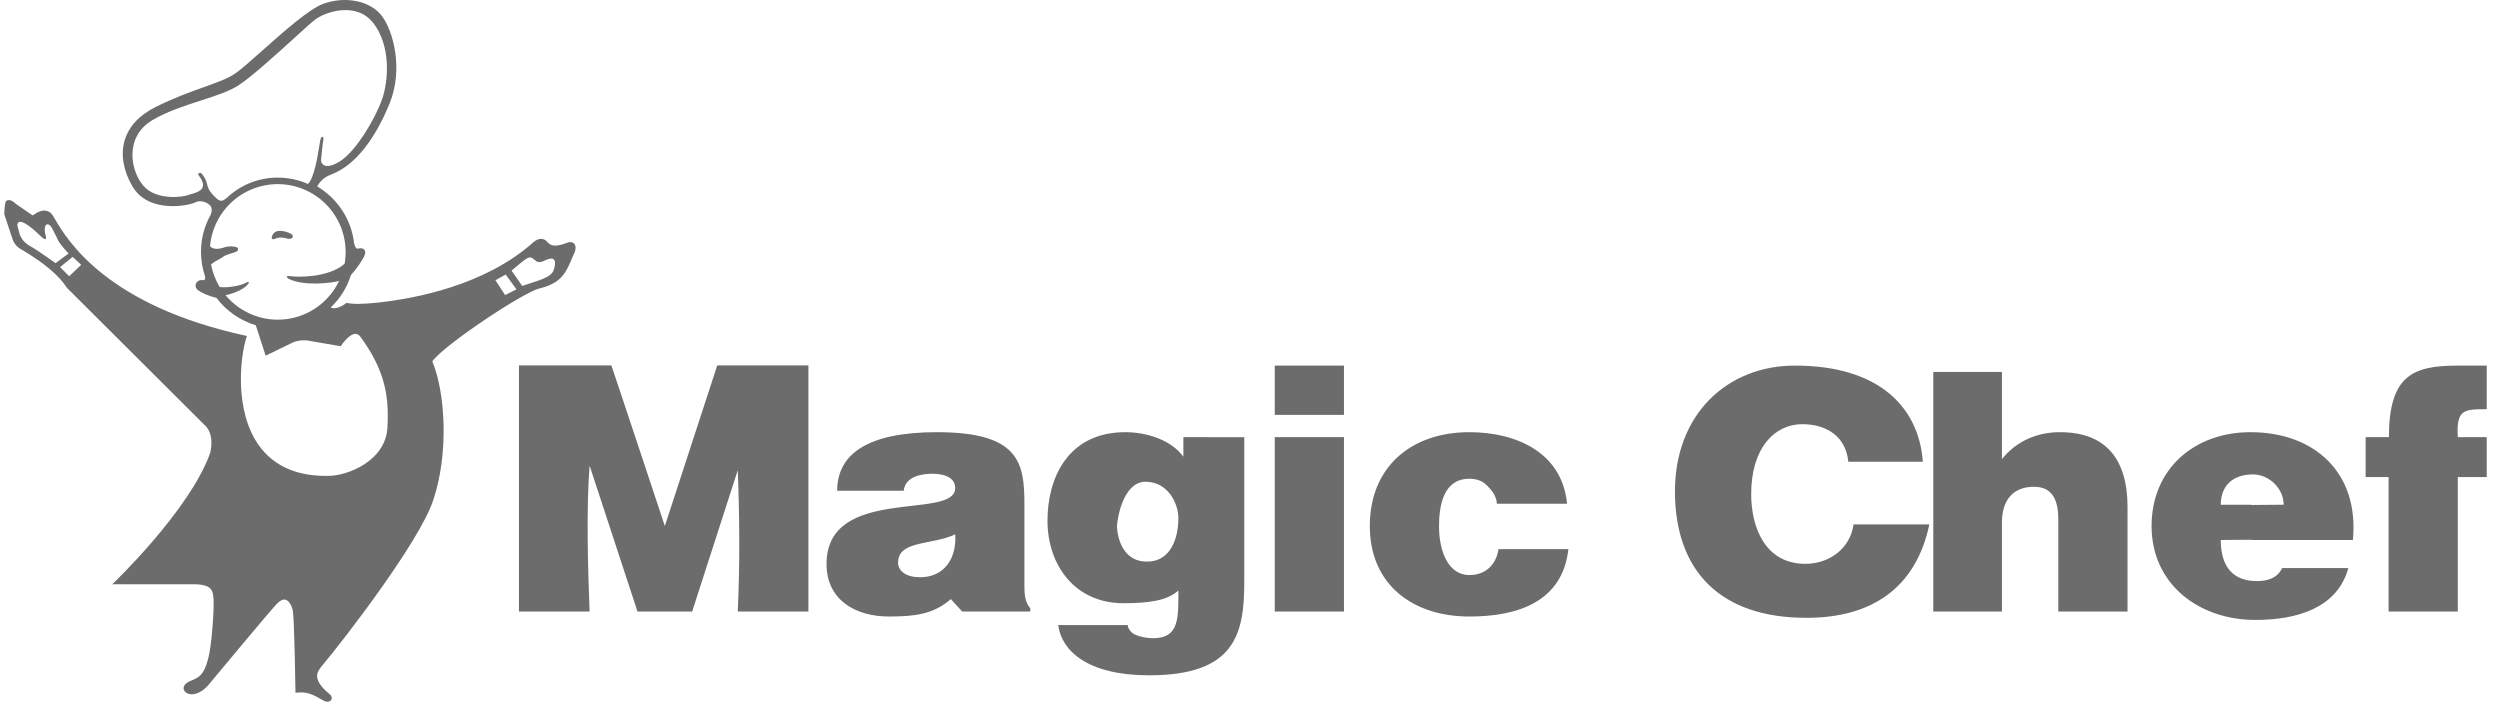 <svg width="162" height="46" viewBox="0 0 162 46" fill="none" xmlns="http://www.w3.org/2000/svg">
<path fill-rule="evenodd" clip-rule="evenodd" d="M82.604 39.627H87.089V28.328H82.604V39.627ZM82.604 26.883H87.089V23.692H82.604V26.883ZM95.211 37.264C93.896 37.264 93.249 35.81 93.249 34.107C93.249 32.77 93.528 31.023 95.211 31.023C95.706 31.023 96.094 31.174 96.374 31.476C96.655 31.756 96.975 32.145 96.997 32.641H101.546C101.223 29.299 98.23 28.005 95.211 28.005C91.48 28.005 88.764 30.226 88.764 34.086C88.764 37.902 91.567 39.951 95.211 39.951C98.337 39.951 101.245 39.011 101.633 35.583H97.105C96.974 36.465 96.374 37.264 95.211 37.264ZM152.467 34.991C152.886 30.654 150.008 28.005 145.825 28.005C142.204 28.005 139.422 30.377 139.422 34.086C139.422 37.881 142.519 40.172 146.143 40.172C148.772 40.172 151.446 39.443 152.173 36.812H147.883C147.559 37.48 146.911 37.664 146.199 37.655C144.393 37.634 143.905 36.328 143.905 34.992L145.906 34.975V34.992L152.467 34.991ZM143.906 32.705C143.906 31.498 144.661 30.743 145.998 30.743C147.054 30.743 147.981 31.671 147.981 32.705L145.907 32.723V32.705H143.906ZM43.081 34.088C43.081 34.088 39.61 23.602 39.61 23.676H33.628V39.626H38.207C38.096 36.931 37.986 32.832 38.207 30.174L41.309 39.626H44.853L47.807 30.469C47.918 33.238 47.954 36.524 47.807 39.626H52.385V23.677H46.477L43.081 34.088ZM154.801 28.328H153.293V30.916H154.781V39.627H159.265V30.916H161.141V28.328H159.265C159.158 26.517 159.675 26.517 161.141 26.517V23.692H159.222C156.354 23.692 154.801 24.34 154.801 28.328ZM76.683 28.328V29.594C75.885 28.495 74.28 28.005 72.923 28.005C69.214 28.005 67.877 30.956 67.877 33.737L67.894 33.74H67.877C67.877 36.63 69.666 39.088 72.793 39.088C74.41 39.088 75.645 38.926 76.359 38.265V38.786C76.359 40.403 76.199 41.362 74.695 41.355C74.131 41.352 73.55 41.174 73.356 41.001C73.162 40.829 73.076 40.634 73.076 40.505H68.57C68.786 42.165 70.467 43.761 74.456 43.761C80.018 43.761 80.629 41.109 80.629 37.724V28.329L76.683 28.328ZM74.241 36.388C73.127 36.369 72.473 35.463 72.376 34.126C72.467 32.974 73.011 31.197 74.241 31.218C75.665 31.218 76.385 32.611 76.36 33.654C76.321 35.269 75.62 36.454 74.241 36.388ZM66.382 37.967V32.685C66.382 29.989 66.059 28.005 60.712 28.005C56.248 28.005 54.249 29.407 54.249 31.8H58.561C58.669 30.829 59.805 30.7 60.431 30.7C60.904 30.7 61.897 30.808 61.897 31.627C61.897 33.74 53.559 31.411 53.559 36.544C53.559 38.894 55.457 39.95 57.591 39.95C59.273 39.95 60.471 39.812 61.617 38.824L62.349 39.626H66.763V39.411C66.452 39.073 66.382 38.613 66.382 37.967ZM59.619 37.406C58.736 37.406 58.197 37.014 58.195 36.455C58.199 34.992 60.433 35.335 61.898 34.624C62.005 36.177 61.192 37.406 59.619 37.406ZM116.982 36.536C114.395 36.536 113.477 34.193 113.477 32.015C113.477 29.018 114.999 27.487 116.788 27.487C118.383 27.487 119.619 28.303 119.769 29.919H124.599C124.346 26.408 121.781 23.676 116.277 23.691C111.943 23.704 108.537 26.819 108.537 31.842C108.537 36.887 111.369 40.069 117.143 40.035C121.24 40.012 124.144 38.149 125.021 33.98H120.109C119.913 35.468 118.62 36.536 116.982 36.536ZM133.486 28.005C131.976 28.005 130.631 28.609 129.725 29.752V24.102H125.277V39.628H129.725V33.871C129.725 32.426 130.425 31.543 131.804 31.543C133.077 31.543 133.378 32.534 133.378 33.656V39.629H137.864V32.859C137.864 29.752 136.462 28.005 133.486 28.005Z" fill="#6C6C6C"/>
<path d="M17.87 15.457C17.408 15.677 17.649 15.083 17.87 15.014C18.091 14.895 18.535 14.983 18.837 15.142C19.116 15.286 18.949 15.529 18.648 15.468C18.634 15.465 18.615 15.46 18.591 15.454C18.442 15.416 18.124 15.336 17.87 15.457Z" fill="#6C6C6C"/>
<path fill-rule="evenodd" clip-rule="evenodd" d="M37.212 15.797C37.103 15.677 36.925 15.653 36.737 15.734C35.888 16.067 35.636 15.881 35.452 15.661C35.224 15.403 34.882 15.42 34.558 15.702C31.434 18.488 26.928 19.342 24.519 19.603C23.589 19.71 22.852 19.722 22.441 19.623C22.237 19.827 21.842 19.992 21.59 19.97C21.534 19.966 21.479 19.952 21.428 19.927C22.038 19.352 22.489 18.629 22.738 17.828C23.111 17.425 23.443 16.906 23.578 16.649L23.578 16.649C23.618 16.573 23.737 16.347 23.612 16.188C23.492 16.035 23.24 16.098 23.168 16.115C23.027 16.119 22.92 15.774 22.92 15.577C22.701 14.127 21.841 12.853 20.553 12.076C20.857 11.547 21.219 11.403 21.545 11.274C22.968 10.705 24.264 9.117 25.247 6.701C26.152 4.476 25.482 2.003 24.745 1.033C24.007 0.062 22.419 -0.273 20.97 0.237C20.055 0.558 18.353 2.072 16.983 3.29L16.967 3.304C16.232 3.958 15.598 4.521 15.245 4.761C14.748 5.098 14.069 5.34 13.209 5.647L13.188 5.654C12.338 5.958 11.281 6.335 10.095 6.928C9.024 7.463 8.346 8.192 8.078 9.097C7.809 10.005 7.988 11.064 8.583 12.078C9.642 13.883 12.298 13.318 12.691 13.101C12.94 12.962 13.345 13.074 13.568 13.266C13.79 13.456 13.726 13.744 13.64 13.939C13.236 14.665 13.024 15.481 13.024 16.311C13.024 16.84 13.108 17.362 13.271 17.861C13.305 17.963 13.302 18.074 13.265 18.121C13.243 18.149 13.195 18.16 13.125 18.154C13.039 18.139 12.951 18.152 12.874 18.192C12.796 18.233 12.735 18.297 12.698 18.376C12.646 18.496 12.655 18.673 12.839 18.811C13.03 18.955 13.551 19.201 14.024 19.298C14.663 20.147 15.556 20.769 16.574 21.075L17.215 23.049L18.905 22.225C19.183 22.086 19.661 21.984 20.175 22.109L22.079 22.436C22.498 21.818 22.835 21.637 23.017 21.633C23.077 21.633 23.136 21.647 23.19 21.674C23.244 21.7 23.291 21.739 23.328 21.786C24.968 24.011 25.224 25.71 25.104 27.729C24.977 29.864 22.538 30.82 21.321 30.836C19.295 30.882 17.777 30.231 16.805 28.902C15.165 26.66 15.548 23.085 15.999 21.771C6.893 19.811 4.35 15.549 3.55 14.177L3.451 14.01C3.338 13.812 3.184 13.692 2.993 13.656C2.747 13.609 2.459 13.71 2.118 13.961L1.048 13.225C0.804 12.987 0.595 12.912 0.423 13.007C0.284 13.083 0.277 13.884 0.277 13.884L0.762 15.34C0.844 15.602 0.957 15.96 1.449 16.201C2.869 17.047 3.847 17.875 4.341 18.656L13.226 27.51C13.784 27.999 13.749 28.777 13.622 29.345C12.287 33.1 7.275 37.86 7.275 37.86H12.534C13.779 37.86 13.807 38.311 13.84 38.88C13.874 39.473 13.732 41.824 13.476 42.738C13.222 43.645 12.984 43.873 12.397 44.101C11.938 44.28 11.876 44.499 11.904 44.65C11.943 44.86 12.18 44.986 12.385 44.986C12.385 44.986 12.947 45.066 13.54 44.345C13.827 43.995 17.588 39.483 17.897 39.176C18.061 38.997 18.295 38.801 18.507 38.861C18.744 38.927 18.915 39.274 18.974 39.569C19.075 40.074 19.147 44.892 19.147 44.892L19.342 44.874C19.949 44.819 20.394 45.075 20.751 45.281C20.833 45.329 20.913 45.374 20.985 45.411C21.182 45.509 21.378 45.486 21.462 45.354C21.521 45.262 21.524 45.113 21.353 44.977C20.852 44.564 20.581 44.191 20.552 43.871C20.524 43.583 20.698 43.349 20.862 43.152C22.465 41.229 27.147 35.122 28.055 32.464C29.108 29.382 28.852 25.407 28.013 23.418C28.748 22.368 33.904 18.945 34.949 18.693C36.407 18.341 36.678 17.682 37.152 16.53C37.378 16.12 37.292 15.885 37.212 15.797ZM4.449 16.424L3.6 17.052C3.6 17.052 2.418 16.203 2.012 15.981C1.606 15.76 1.44 15.538 1.292 15.243L1.126 14.615C1.126 13.988 2.049 14.726 2.492 15.169C2.79 15.467 3.046 15.65 2.972 15.317C2.732 14.541 3.12 14.246 3.416 14.873C3.465 14.979 3.514 15.071 3.563 15.163C3.624 15.278 3.686 15.394 3.748 15.538C3.859 15.796 4.357 16.35 4.449 16.424ZM3.895 17.31L4.708 16.645L5.261 17.162L4.485 17.901L3.895 17.31ZM34.286 18.381C34.679 18.257 35.148 18.109 35.463 17.937C35.666 17.826 35.814 17.66 35.851 17.567C35.969 17.272 36.202 16.441 35.298 16.884C34.908 17.075 34.774 16.956 34.636 16.834C34.559 16.766 34.481 16.696 34.356 16.681C34.185 16.66 33.851 16.945 33.522 17.226C33.393 17.335 33.264 17.445 33.148 17.535L33.839 18.528C33.961 18.483 34.117 18.434 34.286 18.381ZM32.768 17.79L32.103 18.159L32.731 19.119L33.469 18.75L32.768 17.79ZM14.713 12.805C15.604 11.97 16.779 11.507 17.999 11.509C18.692 11.509 19.361 11.656 19.956 11.919C20.359 11.547 20.593 10.078 20.701 9.396C20.722 9.265 20.738 9.164 20.75 9.104C20.824 8.734 21 8.837 20.953 9.077C20.916 9.225 20.83 10.082 20.806 10.341C20.777 10.637 21.102 11.069 22.098 10.406C23.095 9.741 24.314 7.692 24.756 6.437C25.2 5.181 25.311 2.947 24.202 1.508C23.094 0.068 21.064 0.77 20.399 1.286C20.174 1.461 19.676 1.913 19.069 2.465C17.885 3.54 16.281 4.996 15.452 5.532C14.852 5.92 13.966 6.207 13.006 6.518C11.957 6.857 10.821 7.225 9.876 7.785C8.067 8.855 8.436 11.034 9.285 12.031C10.135 13.028 11.944 12.769 12.24 12.622C12.283 12.608 12.328 12.595 12.376 12.582C12.863 12.443 13.527 12.252 12.904 11.404C12.794 11.255 12.868 11.173 13.015 11.21C13.19 11.348 13.357 11.643 13.421 11.938C13.502 12.306 13.643 12.474 13.938 12.769C14.233 13.063 14.381 13.101 14.713 12.805ZM22.332 17.087C21.279 18.029 19.163 17.956 18.867 17.9C18.571 17.845 18.497 17.919 18.701 18.067C19.734 18.566 21.438 18.338 21.973 18.208C21.654 18.875 21.174 19.45 20.575 19.883C19.976 20.315 19.278 20.589 18.545 20.681C17.812 20.772 17.068 20.678 16.381 20.406C15.694 20.135 15.087 19.695 14.615 19.127C15.131 19.032 15.856 18.723 16.06 18.418C16.19 18.306 16.134 18.196 15.894 18.344C15.654 18.491 14.791 18.673 14.238 18.599C13.965 18.151 13.775 17.659 13.676 17.144C13.821 17.005 14.011 16.902 14.173 16.814C14.281 16.756 14.376 16.705 14.435 16.655C14.573 16.54 14.836 16.462 15.07 16.392L15.071 16.392C15.101 16.383 15.13 16.375 15.159 16.366C15.311 16.316 15.454 16.265 15.421 16.099C15.396 15.963 14.847 15.923 14.574 16.018C14.118 16.178 13.82 16.156 13.611 15.962C13.662 15.37 13.831 14.794 14.11 14.269C14.388 13.744 14.771 13.281 15.233 12.908C15.695 12.535 16.229 12.259 16.8 12.098C17.372 11.936 17.971 11.892 18.56 11.968C19.149 12.044 19.717 12.239 20.229 12.54C20.741 12.842 21.187 13.244 21.54 13.722C21.892 14.2 22.144 14.745 22.28 15.324C22.416 15.902 22.434 16.502 22.332 17.087Z" fill="#6C6C6C"/>
</svg>

